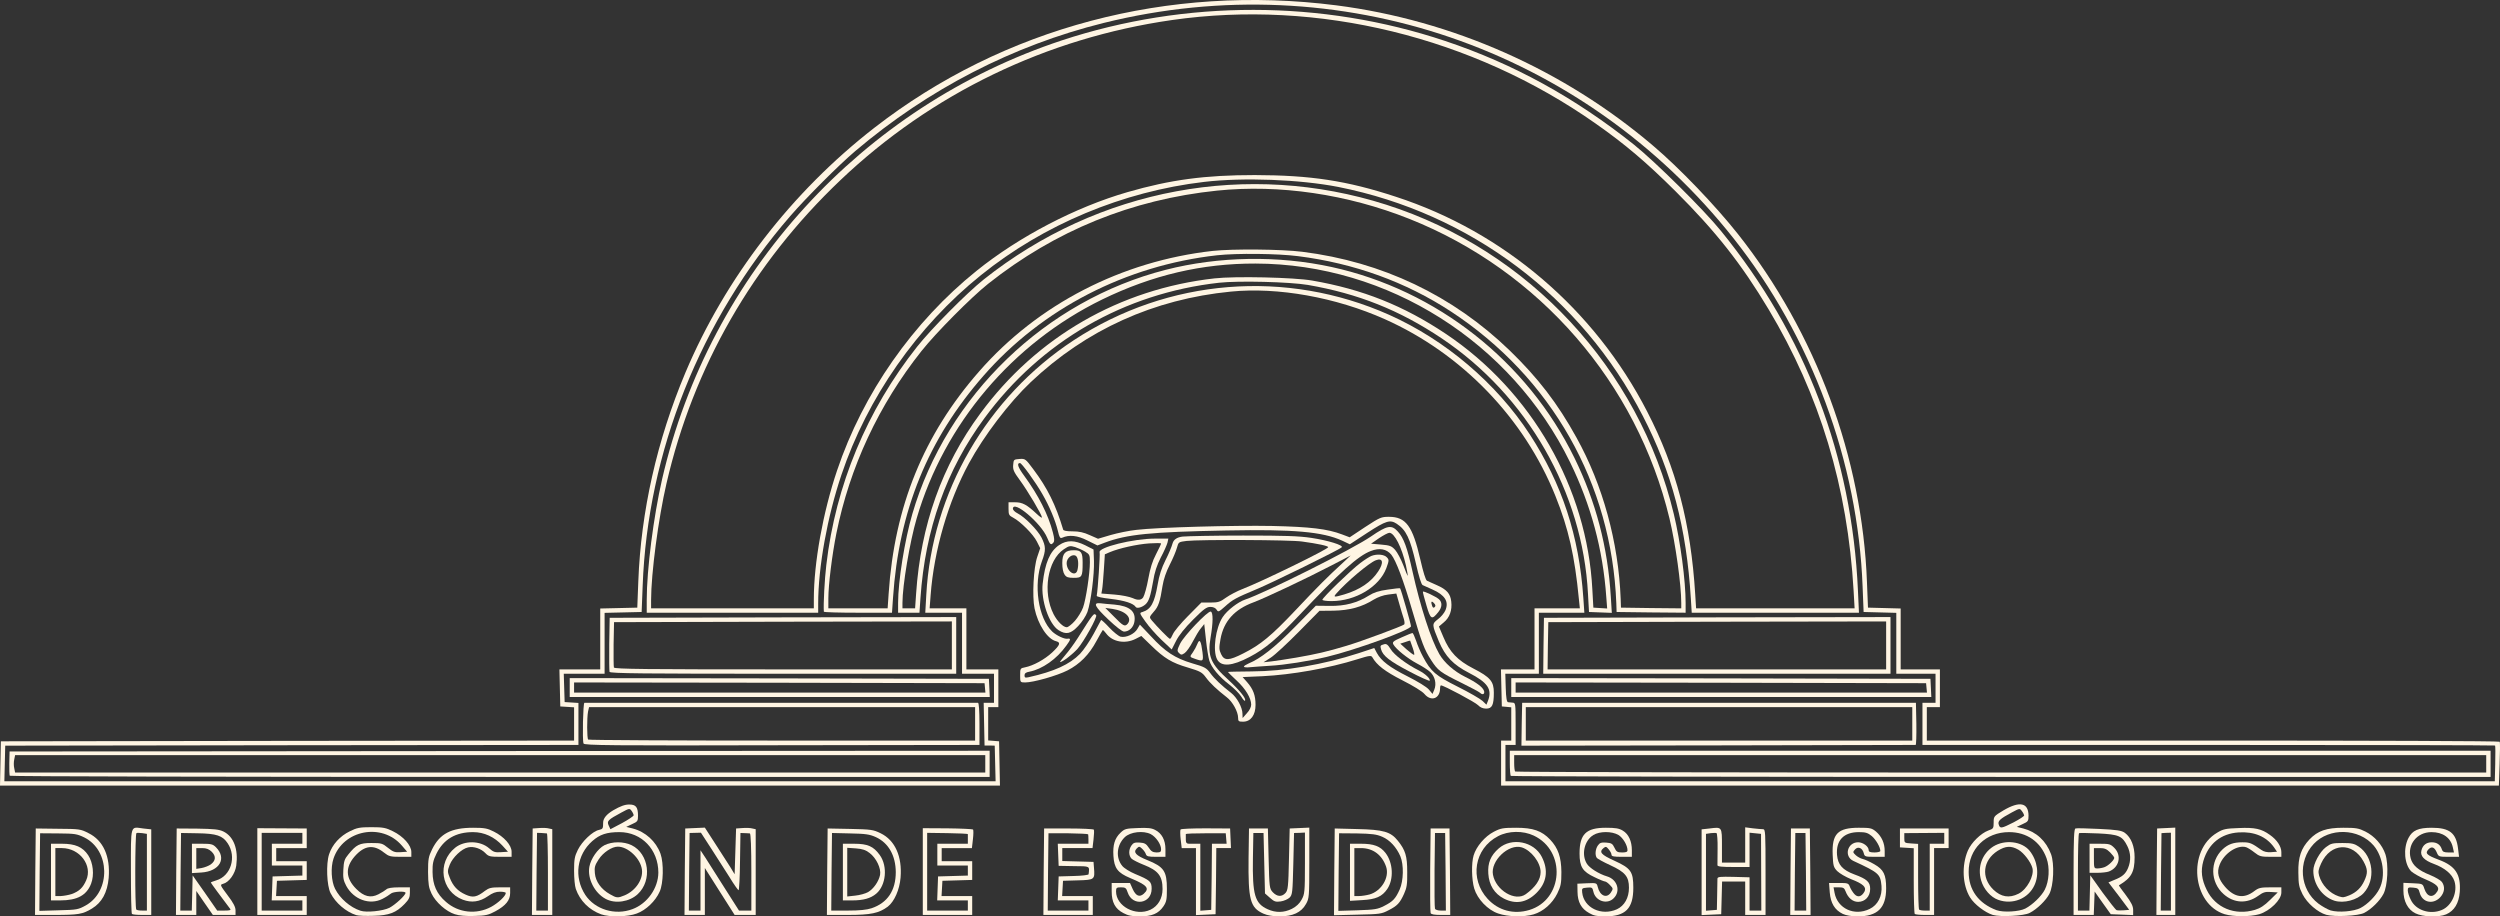 <?xml version="1.0" encoding="UTF-8"?>
<svg id="Capa_1" data-name="Capa 1" xmlns="http://www.w3.org/2000/svg" viewBox="0 0 1720.58 630.73">
  <rect x="0" y="0" width="1720.58" height="630.73" fill="#333333" stroke="none"/>
  <defs>
    <style>
      .cls-1 {
        fill: #FFF5E3;
      }
    </style>
  </defs>
  <path class="cls-1" d="M713.4,353.59c-6.6-6.2-9.7-7.9-14.7-7.9h-4.6v4.5c0,4,.3,4.6,3.2,6.1,5,2.6,13.8,11.4,16.3,16.4l2.3,4.6-2,5.9c-2.6,7.4-3.6,27.3-1.9,35.5,2.3,11.1,8.9,21.2,14.8,22.6,3.4,.9,2.8,2.6-2.7,7.8-5.2,4.8-13,9.1-18.7,10.2-3.2,.6-3.3,.8-3.3,5.5s0,4.9,3.4,4.9c5.7,0,21.9-4.6,29.2-8.3,8.4-4.3,14.9-10.8,19.9-20.2,2.1-3.8,4-7.2,4.3-7.5,.2-.3,1.3,.8,2.4,2.3,4.3,5.8,13,7.4,20.3,3.7l3.9-2,6.6,6.4c9.2,9,14.4,12.1,25.3,15.3,8.7,2.6,9.9,3.3,12.5,6.8,2.9,4,7.7,8.5,14.4,13.7,4,3,7.8,10,7.8,14.1h0c0,2.4,.4,2.7,3.4,2.7,5.3,0,8.6-4.5,8.6-11.6,0-6.5-1.6-10.8-5.8-15.6l-3.1-3.5,13.7-.6c20.2-1,45.7-5.5,65.4-11.7,8.3-2.6,9.4-2.7,10.2-1.3,3,5.3,8.6,9.7,20.6,15.8,7.5,3.8,13.9,7.7,15.3,9.5,4.6,5.4,10.7,3.1,10.7-4,0-1.1,.3-2,.6-2,1.9,0,23.6,11.6,25.5,13.6,1.5,1.6,3.4,2.4,5.6,2.4,4.1,0,5.3-2.4,5.3-11,0-7.7-2.4-10.6-14.1-16.6-10.9-5.6-16.3-11.3-20.6-21.6l-3.1-7.3,3.3-2.8c4.1-3.3,5.9-8.4,5.2-14.4-.6-5.4-3.1-8.3-10-11.3-2.8-1.2-5.9-2.6-6.7-3-.9-.4-2.6-5.9-4.6-14.7-5.3-23-9.9-29.3-21.6-29.3-5.3,0-6.2,.4-16.3,7l-10.7,7.1-5.3-2c-10-3.8-21.9-5.2-48-5.8-26-.5-78.7,.9-93.6,2.7-4.8,.5-12.6,2.1-17.5,3.5l-8.8,2.6-5.7-2.5c-4.1-1.9-7.4-2.6-11.8-2.6-4.1,0-6.3-.4-6.5-1.2-5.1-17-10.8-28.6-20.6-41.6-5.3-7.1-5.5-7.3-9.5-7-3.9,.3-4,.4-4.3,4.1-.3,3.2,.4,4.8,4.6,10.5,5.2,7,15.2,23.9,15.2,25.6,0,.6-1.7-.6-3.7-2.5Zm11.2,12.8c-3.2-12.3-9.9-25.5-19.7-38.9-4.4-6-5.3-8.8-2.9-8.8,1.2,0,10.8,13.3,15.3,21.2,4.9,8.4,9,18.2,10.8,25.6,1,4.3,1.5,5.2,2.9,4.6,4.8-2.2,10.6-1.6,17.4,1.9l6.9,3.4,5-1.9c15.3-5.8,31.9-7.4,83.8-8.4,46.4-.9,66.2,.9,79.6,7l5.3,2.5,12.2-8c12.8-8.3,15.5-9.1,20.1-6.1,6.4,4.2,9.2,10,13.2,27.5,2,8.8,3.7,14.3,4.6,14.7,.8,.4,3.9,1.8,6.7,3,8.6,3.8,11.5,8.3,9,14.3-.8,1.9-3.1,4.7-5.2,6.2-4.2,3.3-4.2,3.5,.7,15.3,4.4,10.3,9.8,16,20.7,21.6,12.9,6.6,16.1,11.3,13.1,19.2l-1.1,2.7-2.7-2.6c-1.5-1.4-9.1-5.8-16.9-9.7-15.5-7.8-18.6-10.4-24.1-20.8-1.7-3.1-3.8-8.1-4.7-10.9-1-2.9-2.1-5.3-2.5-5.3-.5,0-3.8,1.3-7.5,3-5.9,2.6-6.5,3.2-5.6,4.9,1.8,3.2,9.7,9.6,16.3,13.1,3.5,1.8,7.5,4.4,9,5.8,3.3,3.1,4.5,8.1,2.8,12.2l-1.2,2.9-2.5-3c-1.5-1.8-7.6-5.5-14.5-9-12.5-6.3-18.3-10.7-21.3-16.2l-1.8-3.4-10.6,3.5c-24.6,8-51.1,12.5-73.8,12.6-9,.1-16.3,.2-16.3,.4s2.7,2.8,5.9,5.8c6.2,5.7,10.1,12.2,10.1,16.7h0c0,1.6-1.2,4-3,5.9l-2.9,3.3-.1-2.9c0-4.4-3.8-11.3-7.8-14.4-6.7-5.2-11.5-9.7-14.4-13.7-2.6-3.5-3.8-4.2-12.5-6.7-11.7-3.5-18.5-7.9-28.4-18.7l-7.5-7.9-1.7,2.9c-2,3.6-7.9,6.3-11.6,5.4-1.4-.4-4.9-3.2-7.8-6.3-2.8-3.1-5.4-5.4-5.6-5.2-.2,.3-2.5,4.6-5.1,9.5-2.7,5-6.9,11.2-9.4,13.8-7.1,7.3-17.9,12.2-35.4,16.1-2.3,.5-2.8,.3-2.8-1.3,0-1.3,.9-2.1,3.3-2.5,8.9-1.7,18.9-8.7,25.5-18,3.1-4.2,3.2-5.1,.8-4.7-2.1,.4-7.6-2.2-10.5-4.9-9.7-9.3-13.1-32.3-7.1-48.5,2.8-7.5,2.7-10.2-.3-16.2-2.7-5.2-11.4-14.1-16.5-16.7-1.8-.9-3.2-2.3-3.2-3.1,0-6.6,19.5,9.9,23.6,19.9,2,4.9,2.6,5.3,4.3,3.3,.8-1,.7-2.8-.4-7Zm248.6,84.3c-.5,0-2.8-1.7-5.2-3.8l-4.3-3.9,3.4-1.1c1.8-.7,3.4-1.1,3.4-1,.1,.2,.9,2.4,1.8,5.1h0c.9,2.6,1.3,4.7,.9,4.7Z"/>
  <path class="cls-1" d="M1035.1,618.49h0c8,4,15.4,2.8,22.1-3.7,7.3-7.1,8.7-15.7,3.9-25.1-5.4-10.6-20.7-13.6-29.6-5.8-5.6,4.9-7.7,10-7.2,17.4,.5,7.9,4.2,13.8,10.8,17.2Zm12.2-35.3c6.5,2,13,10.4,13,17,0,5.2-3.5,10.3-10.2,15.2h0c-7.3,5.3-20.6-2.6-22.6-13.4-1.8-9.5,10.8-21.5,19.8-18.8Z"/>
  <path class="cls-1" d="M728.5,433.69h0c5.2,3.3,8.4,2.6,13.5-2.8,2.7-2.8,5.3-6.8,6.4-9.7,2.4-7,4.8-25.8,4.5-35.1l-.3-7.9-5.7-2.9c-7.3-3.6-12.6-3.7-17.9-.2-6.4,4.3-9.8,12.2-11.4,26.6-1.3,11.3,4.3,27.8,10.9,32Zm3.7-55.7c3.6-2.4,4.3-2.5,7.7-1.5,2,.7,5.2,2.1,7,3.2,3,1.8,3.2,2.4,3.2,7.2,0,7.8-2.7,25.6-4.7,31.2-1,2.7-3.5,6.8-5.6,9.2h0c-2.1,2.4-4.7,4.4-5.6,4.4-2.5,0-6.5-4-9.1-9-7.7-15.1-4.2-37.2,7.1-44.7Z"/>
  <path class="cls-1" d="M1014.2,588.69c-1.6,5.3-1.4,16.7,.4,22.8,2.2,7.3,9.3,14.8,16.5,17.2,6.6,2.3,17.8,2.6,24.4,.6,6.7-2,12.9-7.5,16.3-14.4,2.4-5,2.8-6.8,2.8-14.7-.1-10.2-2.2-16.5-7.8-22.4-5.7-6-11.7-8.1-23.3-8.1-9.2,0-10.7,.3-15.5,2.8-6,3.1-12,10.1-13.8,16.2Zm16.8-13.2c7.2-3.8,17.2-3.9,24.6-.4,22.4,10.6,20.4,44.1-3.1,51.2-10.7,3.2-21.2,.4-28.6-7.6-12.7-13.7-9.3-34.7,7.1-43.2Z"/>
  <path class="cls-1" d="M991.1,570.19h-6.5l-.3,28.5c-.1,15.7,0,29,.3,29.7,.3,.9,2.6,1.3,7,1.3h6.5l-.2-29.7-.3-29.8h-6.5Zm.5,56.5c-2,0-3.8-.6-4-1.3-.3-.7-.4-12.7-.3-26.6l.3-25.5h7l.3,26.7h0s.2,26.7,.2,26.7h-3.5Z"/>
  <path class="cls-1" d="M764.6,412.19c9.4,1.1,15.5,3.1,17,5.5h0c.8,1.3,4.3,.4,6.7-1.7,2.4-2.1,3.5-5.6,5.3-15.8,1-6.4,2.6-11.2,5.3-16.5,2.2-4.1,4.2-8.7,4.6-10.2l.6-2.8h-9.2c-15,0-39.5,6.1-38.1,9.5,.4,1.2-1.2,25.8-2,29.8-.1,.7,3.6,1.5,9.8,2.2Zm-6.1-6.4c.3-1.4,.8-7.5,1.2-13.5l.7-10.8,3.5-1.5c6.4-2.7,18.6-5.4,27-6,4.5-.3,8.2-.3,8.2,.1s-1.6,3.7-3.5,7.4c-2.5,4.7-4,9.7-5.3,16.8-1,5.6-2.6,11.3-3.5,12.8h0q-2,3-7.1,.6c-2.3-1-7.7-2.1-12.8-2.5l-8.9-.7,.5-2.7Z"/>
  <path class="cls-1" d="M796.7,402.49c-2.2,12.5-4.6,16.9-10.4,18.7-2.2,.6-2.2,.7,2,6.6,2.3,3.3,7.3,9,11.1,12.6h0l7,6.6,3-5.9c1.9-3.8,6.1-9,11.7-14.6,7.3-7.3,9.3-8.8,11.9-8.8,2,0,3.5,.7,4.3,1.9,1.1,1.8,1.4,1.7,5.8-2.2,5.3-4.8,7.5-5.9,21.5-11.8,10.1-4.1,57.3-27.3,58.8-28.9,1.5-1.4-9.5-4.8-20.9-6.5-8.6-1.3-18.4-1.6-46.9-1.6-19.8,0-38.6,.4-41.7,.7q-5.8,.7-6.9,4.7c-.6,2.3-2.8,7.5-4.9,11.6-2.7,5.4-4.3,10.3-5.4,16.9Zm13.3-25.5c1.1-4,1.2-4,6.6-4.7,8.9-1,71.4-.8,79.5,.4,11,1.5,18,3,18,3.9,0,1.4-46.2,23.9-59,28.8-3.6,1.4-8.6,4-11.3,5.9-4.1,3-5.4,3.4-10.9,3.4h-6.1l-9.2,9.3c-5,5-9.7,10.7-10.4,12.5h0c-.7,1.7-1.6,3.2-2,3.2-.7,0-9-8.5-12.5-12.7-1.8-2.2-1.8-2.3,1.2-5.8,3.4-3.7,4.5-7.1,6.2-18,.7-4.4,2.5-9.8,5-14.6,2.1-4.1,4.3-9.3,4.9-11.6Z"/>
  <path class="cls-1" d="M732.7,395.49c1.2,1.8,2.5,2.2,6.3,2.2,5.7,0,6.1-.7,6.1-10.5,0-7.1-1-8.5-6-8.5-6,0-8,2.2-8,8.8,0,3.6,.6,6.6,1.6,8h0Zm7.9-12.8c1.5,1.3,1.9,5.8,.9,9.8-1.4,4.9-7.4,.8-7.4-5,0-3.6,4.2-6.7,6.5-4.8Z"/>
  <path class="cls-1" d="M741.5,439.49c-2.3,3.6-6,8.7-8.3,11.3-2.3,2.7-4,4.9-3.6,4.9,1.6,0,8.7-5.4,12.1-9.3,4.3-4.9,13.8-22,12.7-23-1.6-1.7-1.7-1.6-12.9,16.1Z"/>
  <path class="cls-1" d="M841.5,424.69c-4.9,7.4-7,23-3.9,29,2.8,5.4,10.2,4.9,22.5-1.6,10.7-5.6,18.7-12.4,34.5-29.1,27.6-29.2,40.1-40.5,48.9-43.8,5.9-2.3,10.7-1.4,14,2.5,3.2,3.9,8.4,17.6,14.5,38.6,6.4,21.9,8.3,26.9,13,34.1,4.6,7.1,6.1,8.3,21.1,15.7,6.3,3.1,11.9,6.1,12.5,6.7h0c1.7,1.7,3.3,1,2.8-1.1-.7-2.6-5-5.9-13.1-9.9-7.6-3.8-14.2-9.6-17.7-15.6-5.7-9.8-13.1-32.7-18.5-57-3.6-16.3-6-22.9-10-27.3-4.4-4.9-7.3-4.4-18.5,3.3-12.8,8.8-72.8,38.8-86.5,43.4-5.1,1.7-12.6,7.5-15.6,12.1Zm107.6-54.3c3-2,6.2-3.7,7.1-3.7,3.5,0,8.6,10.1,11.4,22.4h0c.8,3.8,1.4,7,1.3,7.2-.2,.1-1.6-3.1-3.1-7.3-1.6-4.1-4.1-8.8-5.6-10.5-2.4-2.7-3.6-3.2-9.7-3.7l-6.9-.6,5.5-3.8Zm-32.4,18.6l12.9-6.7-5.9,5.5c-9.7,8.9-16.4,15.5-32.1,32.2-16.5,17.5-24.1,23.8-35.9,29.7h0c-10,5.1-13.1,5.2-15.3,.5-1.4-3-1.5-4.3-.4-10.4,2.2-12.2,9.6-20.4,22.6-25.2,7.4-2.7,36.9-16.6,54.1-25.6Z"/>
  <path class="cls-1" d="M762.8,426.39c5.2,4.9,9.5,8.3,10.8,8.3,3.4,0,6.4-2.8,7.1-6.6,1.3-7.2-3-11-13.8-12-3.5-.2-7.8-.7-9.5-.9-5.4-.6-4.1,2.2,5.4,11.2Zm2.9-7.3c8.9,1.3,13.7,6.1,10.4,10.2-1.9,2.2-3.1,1.6-9.4-4.9l-6-6,5,.7Z"/>
  <path class="cls-1" d="M1245.9,599.99l-.3-29.8h-13l-.3,29.8-.2,29.7h14l-.2-29.7Zm-6.8,26.7h-4l.2-26.7,.3-26.7h7l.3,26.7,.2,26.7h-4Z"/>
  <path class="cls-1" d="M1099.6,610.39c-.7-2.7-.8-2.8-7.4-2.5l-6.6,.3,.1,5.7c.1,7,2.6,11.5,8,14.5h0c3,1.8,5.5,2.3,10.9,2.3,14.2,0,19.5-5.4,19.5-19.7,0-11.1-1.6-13.4-13-18.6-9.3-4.2-10.8-6-7.4-8.8,1.4-1.1,1.9-1,3.5,1,1.1,1.3,1.9,2.9,1.9,3.7,0,1.1,1.7,1.4,7,1.4h7v-4.5c0-6.2-2.2-11.1-6.2-13.5-2.6-1.6-5-2-11.7-2-13.6,0-18.1,4.4-18.1,17.7,0,9.2,2.1,12.5,10.3,16.3,3.4,1.7,6.7,3,7.3,3s2.1,1.1,3.4,2.5c2.2,2.3,2.2,2.5,.6,5-2.9,4.4-7.6,2.4-9.1-3.8Zm6.5-7.2c-5.7-1.7-12.2-5.8-14-8.8-3.9-6.3-1.7-15.9,4.5-19.7,4.4-2.7,12.8-2.7,17.3,0,3.1,1.9,6.2,7.1,6.2,10.5,0,1.1-1,1.5-3.7,1.5-3.3,0-4-.5-5.3-3.3-1.3-2.8-2.1-3.2-5.7-3.5-3.3-.2-4.4,.1-5.7,2-1.7,2.4-2.1,6.5-.8,8.4,.4,.7,4.6,3,9.4,5.2,10.2,4.7,12.8,7.8,12.8,15.5,0,6.9-3.1,12.4-8.3,14.8h0c-10.7,4.8-22.8-1-23.9-11.6-.3-2.8-.1-3,3.4-3.3,3.3-.3,3.7-.1,4.3,2.7,1.4,6.6,9.5,9.2,14,4.6,5-4.9,2.5-12.9-4.5-15Z"/>
  <path class="cls-1" d="M1176.6,570.19l-5.5,.6v29.5h0v29.5l6.8-.3,6.7-.3,.3-11.2,.3-11.3h15.9v23h14v-29.5c0-27.4-.1-29.5-1.7-29.5-1,0-4.2-.3-7-.6l-5.3-.7v24.3h-16v-11.5c0-13.3,.1-13.1-8.5-12Zm16.5,26.5h11v-23.6l3.9,.4,4,.4,.1,26.4,.1,26.4h-8.1v-22.9l-11-.3c-9.2-.2-11-.1-11.1,1.2,0,.8-.1,6-.2,11.5h0s-.2,10-.2,10l-3.7,.3-3.8,.3v-52.9l3.3-.5c1.7-.2,3.6-.2,4,0,.4,.3,.8,5.1,.7,10.6-.1,5.6-.1,10.8-.1,11.5,.1,.9,3,1.2,11.1,1.2Z"/>
  <path class="cls-1" d="M1276.3,615.39c-1.1-1.2-2.5-3.4-3.1-4.9-1-2.7-1.4-2.8-7.7-2.8h-6.7l.5,6.5c.6,7.4,3.4,12.1,9,14.8h0c2.1,1,5.9,1.7,10.2,1.7,13.7,0,19.6-5.8,19.6-19.3,0-9.5-1.7-12.9-8.2-16.6-2.9-1.7-6.5-3.3-7.9-3.6-1.4-.3-3.6-1.5-4.8-2.6-2.1-2-2.1-2.2-.5-4,2.1-2.3,5.1-1,6,2.6,.6,2.4,1,2.5,7.5,2.5h6.9v-4c0-5.4-2.1-10-5.9-13.3-3-2.5-4-2.7-11.9-2.7-14.6,0-18.6,4.2-18,18.6,.3,7.5,.6,8.6,3.1,11.2,1.6,1.6,5.9,4.1,9.6,5.6,8.3,3.2,10.7,5.5,9.2,8.5-2,3.6-4.6,4.3-6.9,1.8Zm-.1-13.6c-8.2-3.1-11.3-6.6-11.9-13.4-.8-10,4.6-15.7,15-15.7,4.7,0,6.2,.5,8.9,2.7,2.9,2.5,5.9,7.7,5.9,10.3,0,.5-1.8,1-4,1-2.9,0-4-.4-4-1.5,0-2.6-3.8-5.5-7.3-5.5-7.4,0-9.9,9.7-3.3,12.8,17.7,8.2,18.6,9,19.4,17.2,.6,7-2.5,13.2-8.2,15.9-10.5,5.1-22.1-.3-24.1-11.1l-.7-3.8h3.6c3.1,0,3.8,.4,4.7,2.8,1.7,4.5,4.9,7.2,8.6,7.2,4.8,0,8.3-3.7,8.3-8.9,0-4.8-2.2-6.8-10.9-10Z"/>
  <path class="cls-1" d="M823.1,606.69v23.1l6.8-.3,6.7-.3,.3-22.7,.2-22.8h10.1l-.3-6.7-.3-6.8-16.8-.1c-9.2,0-17,.3-17.3,.8-.3,.5-.3,3.6,.1,6.9l.7,5.9h9.8v23h0Zm-2-26c-5.4,0-5,.6-5-6.6,0-.4,6.2-.6,13.8-.6h13.7l.3,3.6,.3,3.6h-10.1l-.2,22.8h0s-.3,22.7-.3,22.7l-3.7,.3-3.8,.3v-46.1h-5Z"/>
  <path class="cls-1" d="M934.3,629.49c15.2-.3,16.6-.5,21.3-3,6.1-3.1,7.8-4.9,10.7-11.3,1.9-4.2,2.3-6.6,2.2-15,0-11-1.2-15-6.4-21.5-5-6.3-10-7.7-28-8.1l-15.5-.4-.3,29.9h0l-.2,29.8,16.2-.4Zm-13-29.3l.3-26.7,12.4,.1c10.2,.2,13.4,.6,17.3,2.3,5.2,2.2,9.8,7.2,12.5,13.5,2.4,5.8,2.2,16.7-.5,22.8-2.9,6.4-4.6,8.2-10.7,11.3h0c-4.5,2.3-6.4,2.6-18.3,3l-13.2,.4,.2-26.7Z"/>
  <path class="cls-1" d="M869.5,628.79c2.7,1.2,6.5,1.9,11.1,1.9,9.1,0,15-2.7,18.2-8.5,2.2-3.8,2.3-5,2.3-28.3v-24.3l-6.7,.3-6.8,.3-.5,21.1c-.4,19-.7,21.4-2.4,23.3-2.6,2.8-5.7,2.6-8.7-.5-2.3-2.5-2.4-3.1-2.9-23.2l-.5-20.7h-13l-.3,20.5c-.3,28.6,1.1,34,10.2,38.1h0Zm-7.2-38.1l.3-17.4h7l.5,20.8,.5,20.8,3.4,3c2.9,2.6,3.9,3,7.4,2.5,2.2-.3,4.9-1.5,6.1-2.6,2-2,2.1-3.5,2.6-23.3l.5-21.2,3.8-.1,3.7-.2v21.1c0,20-.2,21.3-2.3,25.1-1.4,2.6-3.7,4.8-6.7,6.3h0c-5.4,2.7-11.1,2.8-16.6,.3-8.9-4-10.6-9.9-10.2-35.1Z"/>
  <path class="cls-1" d="M954.8,611.79c4.5-6.7,4-17.9-1.2-24.7-3.6-4.7-8.1-6.4-16.9-6.4h-7.6v19.6h0v19.7l8.3-.5c9.5-.5,13.8-2.4,17.4-7.7Zm-22.7,4.9v-33h4.6c8.3,0,14.5,4.7,17.3,12.9,2.4,7.3-3.3,16.7-11.4,19-2.2,.6-5.5,1.1-7.2,1.1h-3.3Z"/>
  <path class="cls-1" d="M731.6,606.19l10.2-.3c11.6-.3,11.8-.5,11.1-8.8l-.3-3.9-10.7-.3-10.8-.3v-8.9h20.8l.7-5.9c.4-3.3,.5-6.4,.2-6.8s-8.1-.8-17.4-.8h-16.8l-.3,29.8h0s-.2,29.7-.2,29.7h34v-13h-21.1l.3-5.2,.3-5.3Zm7,13.5h10.5v3.5h0v3.5h-28l.2-26.6,.3-26.6h13.5c7.4,.1,13.6,.4,13.8,.7,.1,.3,.2,1.9,.2,3.5v3h-21.1l.3,7.6,.3,7.6,10.5,.2c11.3,.1,10.8-.2,10.1,5.6,0,.5-4.7,1.1-10.3,1.2l-10.3,.3-.3,8.3-.3,8.2h10.6Z"/>
  <path class="cls-1" d="M1317.8,628.99h0c.3,.4,3.5,.7,7,.7h6.3v-46h10v-13.5h-33.5v13l4.8,.3,4.7,.3v22.3c0,12.2,.3,22.6,.7,22.9Zm-2.4-48.5c-4.7-.3-4.8-.4-4.8-3.7v-3.4l13.7-.1,13.8-.1v7.5h-10v46h-3.3c-1.9,0-3.7-.3-4-.7-.4-.3-.7-10.7-.7-22.9v-22.3l-4.7-.3Z"/>
  <path class="cls-1" d="M416,581.69c-4.6,2.4-9.4,9.3-10.4,14.9-1.4,8.2,3.6,18,11.3,22.1h0c6.6,3.5,16.3,2,22-3.3,10.2-9.5,7.8-27.8-4.2-33.7-5.6-2.7-13.4-2.6-18.7,0Zm25.8,16.8c.9,6.7-4.3,14.5-11.9,17.7h0c-4.8,2-5.5,1.9-10.2-.8-6-3.4-9.8-8.7-10.3-14.4-.4-4.1,0-5.5,2.6-9.5,3.1-4.8,9.1-8.8,13.2-8.8,7,0,15.6,8.1,16.6,15.8Z"/>
  <path class="cls-1" d="M190.1,583.69h21v-13.5l-17-.1-17-.1v29.8h0v29.9h34v-13h-21.1l.3-5.2,.3-5.3,10.3-.3,10.2-.3v-12.9h-21v-9Zm7.5,12h10.5v6.9l-10.2,.3-10.3,.3-.3,8.3-.3,8.2h21.1v3.5h0v3.5h-28v-53.5h28v7.5h-21v15h10.5Z"/>
  <path class="cls-1" d="M264.3,586.79c3.3,2.6,4.4,2.9,11.2,2.9h7.6v-3.3c0-4.6-5.5-10.8-12.7-14.3-4.8-2.4-6.8-2.8-14.8-2.8s-10,.4-14.8,2.8c-6.8,3.3-12.1,9.1-14.3,15.8-2.2,6.6-1.6,21.7,1,26.8,3.5,6.8,10.5,12.8,17.6,15.1h0c1.4,.5,6.8,.7,12,.5,10.8-.3,15.5-2.1,21.4-8.2,2.9-3,3.6-4.5,3.6-7.6v-3.8h-7.4c-5,0-7.9,.5-8.8,1.4-.8,.7-3.3,2.3-5.5,3.4-5.3,2.7-9.9,1.6-15.2-3.7-7.4-7.4-7.7-14.8-1.1-22.4,6.7-7.6,13-8.4,20.2-2.6Zm-24.6,1.3c-2.6,3.1-3.1,4.7-3.4,10.4-.3,5.6,0,7.4,2,11.2,5.1,9.4,16.1,13.4,24.8,9,2.4-1.2,5-2.9,5.8-3.6,1.4-1.5,10.2-2,10.2-.6,0,1.7-7.1,8.2-11.1,10.3h0c-4.5,2.2-15.8,3.4-19.9,2-7.1-2.3-14.1-8.4-17.5-15.1-2.6-5.1-3.1-14.7-1.1-20.7,6.6-19.9,33.4-25,47.1-9l3.6,4.2-4.5,.3c-3.9,.3-5.2-.2-8.7-3-3.8-3.1-4.6-3.3-11.4-3.3-8.2,0-10.4,1.1-15.9,7.9Z"/>
  <path class="cls-1" d="M380.1,600.19v-29.5l-2.3-.5c-1.3-.4-4.3-.5-6.8-.3l-4.4,.3-.3,29.8-.2,29.7h14v-29.5Zm-3,26.5h-8l.2-26.7,.3-26.8,3,.1c1.7,.1,3.3,.2,3.8,.3,.4,.1,.7,12,.7,26.6v26.5Z"/>
  <path class="cls-1" d="M322.2,583.19c3.8-.9,9,.9,11.9,4,2.1,2.2,3.1,2.5,10.2,2.5h7.8v-3.5c0-4.5-5.2-10.4-12.3-13.9-4.3-2.2-6.4-2.6-14.2-2.6-15.2,0-22.9,4.1-28.2,14.8-2.5,5.1-2.8,6.7-2.8,15.7,.1,8.4,.5,10.8,2.4,14.8,2.9,6,10,12.3,16,14.2,3,1,7.7,1.4,13.6,1.2,7.7-.2,9.7-.7,14.3-3.2,7.2-3.9,10.2-7.6,10.2-12.6v-3.9h-7.1c-5.9,0-7.5,.4-10.2,2.4-5.7,4.4-8.3,4.9-13.4,2.6-5.4-2.4-8.7-5.9-10.9-11.7-1.6-4-1.6-4.6,0-8.8,2-5.1,8.3-11.1,12.7-12Zm-3.7,36c6,2.3,11.7,1.5,17.3-2.4,3.1-2.2,5.5-3.1,8.3-3.1,2.2,0,4,.4,4,.9,0,2-5.1,6.8-10,9.5h0c-10.2,5.5-22.6,4.2-31.2-3.4-6.4-5.5-9.1-11.7-9.2-20.5-.1-5.8,.4-8,2.7-12.7,4.9-9.9,13.2-14.8,25.2-14.8,7.6,0,14.7,3.3,20.2,9.3l3.8,4.2-4.8,.3c-4.1,.3-5.3-.1-8.2-2.7-6.1-5.3-16.9-5.5-23.3-.4-12.8,10.2-9.9,30.1,5.2,35.8Z"/>
  <path class="cls-1" d="M153.5,608.29c4.1-1,8.3-6.9,9.1-12.5,1.5-11.3-1.7-20-8.8-23.5-3.1-1.5-6.4-1.8-18-2l-14.2-.1-.3,29.8-.2,29.7h14v-16.5l5.7,8.3,5.7,8.2h15.6v-3.2c0-2.2-1.5-5.2-5.5-10.4-5.2-7-5.3-7.2-3.1-7.8Zm4.9,17.2c.7,.9-.2,1.2-4,1.2h-4.9l-8.4-12.1-8.5-12.1-.3,12.1h0l-.3,12.1h-7.9l.2-26.7,.3-26.7,11.4,.2c13,.2,17.2,1.6,20.7,6.9,6.3,9.4,2.2,22.5-7.8,25.5-2.1,.6-3.8,1.3-3.8,1.5,0,.3,7.5,10.5,13.3,18.1Z"/>
  <path class="cls-1" d="M74.8,604.19c1.2-14.8-3.7-25.8-13.9-30.8-5.4-2.8-6.3-2.9-21-3l-15.3-.2-.3,29.8-.2,29.7h13.2c16.7,0,19.6-.5,26-4.4,6.8-4.1,10.6-11,11.5-21.1Zm-34.4,22.3l-13.3,.4,.2-26.7,.3-26.7,12.5,.1c11.5,.1,12.8,.3,18,2.8,17.7,8.9,18.3,36.9,1,46.7h0c-5.2,2.9-6.1,3.1-18.7,3.4Z"/>
  <path class="cls-1" d="M60.7,588.59c-3.8-5.7-8.9-7.9-18.1-7.9h-7.5v39h6.3c11.8,0,18.2-3.5,21.3-11.5,2.3-6.1,1.4-14.4-2-19.6Zm-1.4,17.3c-2.3,5.2-4.8,7.5-9.9,9.4-2.1,.7-5.5,1.3-7.5,1.4h-3.8v-33h4.5c12.3,0,21.3,12,16.7,22.2Z"/>
  <path class="cls-1" d="M148.6,583.09c-2.1-2.1-3.3-2.4-9.5-2.4h-7v10.1h0v10.1l6.5-.4c12.5-.8,17.7-9.7,10-17.4Zm-3.5,11.8c-1.4,1-4.2,2.1-6.3,2.5l-3.7,.6v-14.3h4c3,0,4.7,.7,6.6,2.5,3.1,3.1,2.8,6.1-.6,8.7Z"/>
  <path class="cls-1" d="M97.8,629.69h6.3v-58.9l-5.5-.6c-9.1-1.2-8.5-3.4-8.5,29.3,0,15.9,.3,29.2,.7,29.5,.3,.4,3.5,.7,7,.7Zm-3.9-56.3c.4-.3,2.2-.2,4,0l3.2,.5v26.4h0v26.4h-3.3c-1.9,0-3.7-.3-4-.7-1-.9-.9-52.1,.1-52.6Z"/>
  <path class="cls-1" d="M619.8,603.99c1.2-14.5-3.8-25.7-13.7-30.5-5.1-2.5-6.6-2.7-21-3l-15.5-.3-.3,29.8-.2,29.7h14.5c15.8,0,21.3-1.2,27.4-5.7,4.5-3.5,8.1-11.6,8.8-20Zm-20,21.1h0c-3.3,1.1-8.4,1.6-16.3,1.6h-11.4l.2-26.7,.3-26.7,12.5,.3c10.6,.2,13.3,.6,17.6,2.5,8.8,4,13.7,12.7,13.8,24.1,0,12.7-5.7,21.2-16.7,24.9Z"/>
  <path class="cls-1" d="M824.1,443.09c-.6,1.6-2,4.2-3.1,5.8-2.4,3.3-2.4,3.2,1.6,4.6h0c5.5,1.9,5.7,1.7,5-4.5-1-7.9-2-9.7-3.5-5.9Z"/>
  <path class="cls-1" d="M952.6,443.39c-2.7,.8-2.8,.9-2.1,3.5,1.2,4.4,5.8,8.1,19.4,15.2,7.5,4,13.9,6.8,14.1,6.4,.5-1.4-3.1-4.8-7.4-7-8.5-4.3-17.1-10.7-19.5-14.7-1.9-3.1-2.9-3.9-4.5-3.4Z"/>
  <path class="cls-1" d="M439.1,561.49c0-6-1.4-7.8-6.1-7.8-2.9,0-6,1.1-11,4q-6.9,4.1-6.9,8.5c0,4-.2,4.4-2.9,5-4.3,.9-11.6,7.8-14.5,13.7-2.2,4.4-2.6,6.5-2.6,14.3,0,5.1,.5,10.7,1.2,12.6,2.8,8.1,9.2,14.5,17.5,17.5,5.8,2,18.2,1.8,24.5-.6,6.3-2.3,12.8-8.5,15.7-15,2.6-5.6,2.9-19.6,.6-26.1-3.1-8.5-10.3-15.1-19.1-17.4l-4.5-1.1,4-1.9c3.8-1.7,4.1-2.1,4.1-5.7Zm14,39.1c-.1,10.7-7.6,21.3-17.8,25.1-11.9,4.5-25.8,.3-32.5-9.8-7.9-12.2-5.9-27.5,4.8-37,5.2-4.6,10-6.2,18.7-6.2,15.3,0,26.8,12,26.8,27.9Zm-25-34.1l-8,4.2-1.2-2.6c-1.4-3-.5-3.9,8.8-8.9,5.4-2.9,5.6-3,7-1.1,.8,1.1,1.4,2.5,1.4,3,0,.6-3.6,3-8,5.4Z"/>
  <path class="cls-1" d="M955,405.79c-5.9,.8-9.6,2-12.7,4-8.1,5.1-16.6,7.4-27.2,7.2l-9.5-.1-14.5,14.7c-13.8,14-23.6,21.7-31.7,25-1.8,.8-3.3,1.7-3.3,2.2h0c0,.5,1.9,.7,4.3,.4,2.3-.2,8.5-.7,13.8-1,9.7-.5,26.7-3.2,38.9-6.1,19.7-4.7,58-18.6,58-21.1,0-1.3-6.9-25.5-7.5-26.1-.2-.2-4,.2-8.6,.9Zm11.4,24c-1.4,1.2-29.4,11.6-39.8,14.7-13.3,4-20.7,5.7-34.5,8.1h0c-6.3,1.1-14,2.2-17,2.6l-5.5,.6,5-3.2c2.8-1.8,11.4-9.8,19.2-17.7l14.3-14.5,9.7-.1c11-.2,19.7-2.6,27.6-7.6,2.8-1.7,6.6-3.1,10-3.5l5.6-.7,2.1,7.3c1.2,4.1,2.5,8.7,3.1,10.3,.5,1.7,.6,3.3,.2,3.7Z"/>
  <path class="cls-1" d="M954.1,391.09c1.9-5.3,2-5.8,.4-7.5-1.8-2-6.7-2.5-10.6-1-1.3,.5-4.8,2.7-7.8,5-6.3,4.7-26,23.8-26,25.2,0,.5,2.8,.9,6.3,.9,16.6,0,32.8-9.8,37.7-22.6Zm-34.4,17.4c7.1-8.1,22.6-21.2,27.2-22.9,4.9-1.9,5.6,1.7,1.6,7.7-4.8,7.3-12.6,12.6-23.3,15.8h0c-7.1,2.1-7.8,2-5.5-.6Z"/>
  <path class="cls-1" d="M833.2,438.49c1.7-9.9,1.8-17,.1-17.6-2-.6-18.4,16.6-21.1,22.1-2.1,4.4-2.2,5-.8,6.4,1.4,1.4,1.8,1.5,3.9,.1,1.3-.9,3.8-4.4,5.6-7.9,1.8-3.5,4.3-7.7,5.6-9.2l2.3-2.9,1.2,10.9c.6,5.9,1.7,12.4,2.3,14.3,1.5,4.8,6.7,11.1,13.8,16.5,3.2,2.5,6.8,6.1,8,8h0c1.2,2,2.4,3.4,2.7,3.1,1.2-1.2-3.5-7.1-11.2-14.2-12.4-11.2-14.7-16.5-12.4-29.6Z"/>
  <path class="cls-1" d="M648.1,583.69h20.8l.7-6.1c.4-3.3,.4-6.3,.1-6.7-.4-.3-8.3-.7-17.6-.8l-17-.1v29.8h0v29.9h34v-13h-21.1l.3-5.2,.3-5.3,10.3-.3,10.2-.3v-12.9h-21v-9Zm7.5,12h10.5v6.9l-10.2,.3-10.3,.3-.3,8.3-.3,8.2h21.1v7h-28v-53.5l14,.2c7.7,.1,14,.4,14,.7v6.6h-21v15h10.5Z"/>
  <path class="cls-1" d="M587.9,580.69h-7.8v39h6.3c7.8,0,12.8-1.4,16.6-4.6,6.8-5.7,8.1-18.8,2.5-26.6-4.3-6-8.3-7.8-17.6-7.8Zm17.8,21.4c-.9,4.5-4.4,9.6-8.3,11.9h0c-1.8,1-5.7,2.1-8.8,2.4l-5.5,.6v-33.5l5.9,.4c4.4,.3,6.8,1.1,9.4,3.1,4.7,3.5,8.1,10.7,7.3,15.1Z"/>
  <path class="cls-1" d="M485.1,613.49v-16.1l10.2,16.1,10.3,16.2h14.5v-59l-2.3-.5c-1.3-.4-4.3-.5-6.8-.3l-4.4,.3-.5,15.7-.5,15.8-2.9-4.8c-1.7-2.6-6.3-9.8-10.3-16l-7.3-11.3-6.7,.3-6.8,.3-.3,29.8-.2,29.7h14v-16.2Zm-3-7.5h0v20.7h-8l.2-26.7,.3-26.7,3.9-.1,3.9-.1,7.2,11.1c3.9,6,9.6,14.9,12.6,19.7,2.9,4.8,5.7,8.7,6.1,8.8,.4,0,.9-8.9,1-19.7l.3-19.7,2.8,.1c1.5,.1,3.2,.1,3.7,.2,.6,.1,1,9.7,1,26.6v26.5h-8.5l-10-15.7c-5.5-8.7-11.5-18-13.2-20.8l-3.3-5v20.8Z"/>
  <path class="cls-1" d="M981.7,416.59c2.9,9.9,3.7,10.3,8.3,4.5,2.6-3.3,2.7-6.6,.3-8.7-1.9-1.7-10.4-5.8-11-5.2-.2,.2,.9,4.4,2.4,9.4h0Zm5.1-1.6c1.2,1.2,1.4,2,.6,2.8-.7,.7-1.2,.6-1.7-.6-1.1-3-.6-4,1.1-2.2Z"/>
  <path class="cls-1" d="M784.4,630.69c8.4,0,12.9-1.9,16.3-6.9,2.1-3.1,2.4-4.7,2.4-11.9,0-12.3-2-15.3-13.4-19.9-8-3.2-9.9-5.4-7.4-8,1.6-1.6,1.9-1.6,3.7,.1,1.1,1,2.3,2.7,2.6,3.7,.5,1.6,1.7,1.9,7.1,1.9h6.4v-5.2c0-6.3-2.5-11-7.1-13.3-2.4-1.3-5.2-1.6-12-1.3-8.1,.3-9,.5-11.8,3.2-4,3.8-5.4,8.4-4.9,16,.5,8.4,2.9,11.6,11.5,15.2,11.7,4.9,13.6,7,9.4,10.8-2.9,2.6-5.4,1.6-7.6-3.1l-1.9-4.3h-12.6v5.8c0,7.5,2.4,12,8,14.9h0c3.3,1.8,6,2.3,11.3,2.3Zm-16.3-17.2c0-2.5,.4-2.8,3.4-2.8s3.6,.4,4.6,3.5c3.3,9.9,16.5,7.9,16.5-2.5,0-5-1.1-5.9-11.4-10.2-3.6-1.5-7.6-4-8.8-5.5-4.7-5.7-3.9-14.4,1.7-19.8,3.8-3.7,12.8-4.7,17.9-2.1,3.6,1.9,7.1,7,7.1,10.4,0,1.8-.5,2.2-3.2,2.2-2.6-.1-3.7-.8-5.3-3.3-1.7-2.6-2.8-3.3-6.2-3.5-3.3-.2-4.4,.1-5.7,2-2.1,3-2,7.1,.2,9.2,1.1,.9,4.7,2.7,8.2,4.1,10,3.9,13,7.7,13,16.7,0,6.4-3.1,11.7-8.3,14.2h0c-10.2,4.8-23.7-2.4-23.7-12.6Z"/>
  <path class="cls-1" d="M1484.1,629.69h13v-60.1l-6.2,.3-6.3,.3-.3,29.8h0s-.2,29.7-.2,29.7Zm3.2-29.7l.3-26.6,3.3-.2,3.2-.1v26.8h0v26.8h-7l.2-26.7Z"/>
  <path class="cls-1" d="M538.1,512.89l136-.2v-14.5c0-9-.4-14.5-1-14.5H402.2c-.9,0-1.5,25.7-.6,28,.4,1.3,18,1.5,136.5,1.2Zm-133.4-23.1l.7-3.1h265.7v11.5h0v11.5h-132.8c-73.1,0-133.2-.3-133.5-.7-.9-.8-.9-15-.1-19.2Z"/>
  <path class="cls-1" d="M1545.9,583.09c1.1,.4,3.7,2,5.7,3.6,3.4,2.7,4.5,3,11.1,3h7.4v-3.2c0-3.9-3-8.5-7.9-11.9-5.8-4.2-10.3-5.2-21.4-4.7-9,.3-10.8,.7-14.9,3.2-20.7,12.2-17.2,49.2,5.2,56.1h0c6.1,1.8,17.5,1.8,23.8,0,7.3-2.2,15.2-9.9,15.2-14.9v-3.6h-7.6c-6.5,0-8,.3-10.9,2.5-7.1,5.5-13.7,4.6-20.2-2.8-4.7-5.4-5.9-9.9-3.8-15.2,3-7.9,12.3-14,18.3-12.1Zm-15.5,32.3c7.1,6.3,16,6.7,23.7,1.2,3.4-2.5,4.9-3,8.8-2.7l4.7,.3-5.3,5.2c-3.8,3.8-6.7,5.7-10.4,6.8-13.9,4.1-27.2-1.4-33.2-13.8-3.5-7.1-4.2-13.1-2.3-19.8,3.5-12,12.1-18.9,24.3-19.7,10.6-.7,19,2.8,24.3,10.2l2.1,3.1-4.1,.3c-2.7,.2-4.9-.3-6.6-1.5-6.8-4.8-8-5.3-13-5.3-6.3,0-9.9,1.3-13.7,4.8-8.9,8.3-8.6,22.7,.7,30.9Z"/>
  <path class="cls-1" d="M1469.1,589.99c0-7.6-2.4-13.6-6.7-16.8-2.3-1.6-5.2-2.1-17.8-2.7-8.2-.4-15.6-.6-16.2-.3-1,.3-1.3,7.3-1.3,30v29.5h13.9l.3-8.1,.3-8,5.5,7.8,5.6,7.8,7.7,.3,7.7,.3v-3.5c0-2.6-1.2-5.1-5-10.2-2.8-3.6-5-6.7-4.8-6.8,8.5-5,10.8-9,10.8-19.3Zm-10.8,26.7l7.1,9.5-3.7,.3c-2.1,.2-4.4,.1-5-.1-.7-.3-5-5.8-9.7-12.2l-8.4-11.8-.3,12.2h0s-.3,12.1-.3,12.1h-7.9v-26.4c0-14.6,.3-26.7,.8-26.9,.4-.2,6.3-.1,13.2,.2,14.2,.7,16.5,1.7,20,8.7,2.4,4.8,2.6,10.1,.5,15.1-1.7,4.1-4,6.1-9.7,8.3l-3.8,1.6,7.2,9.4Z"/>
  <path class="cls-1" d="M1182.3,512.99c74.4-.2,135.6-.3,136.1-.3,.4,0,.6-6.5,.5-14.5l-.3-14.5h-271l-.3,14.7h0l-.2,14.8,135.2-.2Zm-132.2-14.8v-11.5h266v23h-266v-11.5Z"/>
  <path class="cls-1" d="M1039.1,516.69v8.3c0,4.6,.3,8.7,.7,9,.3,.4,152.2,.7,337.5,.7h336.8v-18h-675Zm672,9v6h-333.8c-183.6,0-334.2-.3-334.5-.7-.4-.3-.7-3-.7-6v-5.3h669v6Z"/>
  <path class="cls-1" d="M1093.6,421.19l7.9,.3,7.8,.3-.7-11.3c-2.1-34.1-10.2-65-25-95.3-32.6-66.6-94.9-115.6-167-131.4-37-8.1-78-7.4-114.3,1.9-82.6,21.1-150.6,86.5-174.4,168-5.3,18.1-9.8,46.4-9.8,61.2h0s0,6.8,0,6.8h14.7l.7-10.2c3.2-47.1,17.8-88.2,44.1-123.8,38.9-52.8,96.1-85.8,161.4-93.1,13.6-1.5,48.5-.6,61.1,1.5,34.6,6,63,17.3,92,36.7,59,39.5,97.2,106.1,100.8,175.9l.7,12.5Zm-98.5-191.4c-29-19.4-57.3-30.7-92-36.7-12.5-2.2-53.1-3.1-67.2-1.5-65.2,7.3-122.5,40.3-161.3,93.1-26.3,35.6-40.9,76.7-44.1,123.8l-.7,10.2h-8.7v-3.8c0-11.9,5-41.8,9.8-58.2,19-65,65.9-120.4,127.7-150.6,34.6-16.8,68.6-24.8,105.5-24.7,91,.2,176,54,216.5,136.8,14.3,29.3,22.6,59.9,24.9,92.8l.6,7.8-4.8-.3-4.7-.3-.7-12.5c-3.6-69.8-41.8-136.4-100.8-175.9Z"/>
  <path class="cls-1" d="M445.1,421.69h118v-6.2c0-25.2,6.3-59.9,16-88.7,17.8-53,52.2-102.2,96-137.4,43.3-34.9,97.6-57.6,153.6-64.2,27-3.2,66-1.7,92.5,3.5,90.7,18.1,167.1,75.5,209.4,157.5,20,38.7,30.1,77.1,33.1,125.8l.6,9.7h115.1l-.7-15.2c-4.1-92.2-36-176-94.3-247.6-11.8-14.6-45.2-47.6-59.8-59.3-40.5-32.3-83-55.7-130-71.4C909.7-.21,816-.31,730.8,27.79c-137.7,45.6-242.4,160.4-275.1,301.9-5.9,25.8-10.6,62.2-10.6,83.3h0v8.7Zm3-8.7c0-18.2,5-56.2,10.6-80.3,18.5-80.1,59.4-151.4,119.7-208.7,62.7-59.6,141.8-97.8,228.2-110.2,100.5-14.4,206.7,11.6,291.5,71.2,20.4,14.3,35.1,26.8,55.1,46.7,27.7,27.6,45.4,50.1,64,81.2,35.3,58.9,54.4,122.4,58.5,193.6l.7,12.2h-109.1l-.6-9.7c-3-48.7-13.1-87.1-33.1-125.8-36.2-70.3-98.6-123.6-173-147.8-33.8-11.1-58.6-14.8-97-14.9-34.3,0-58,3.2-87.5,11.7-35.7,10.3-74.7,30.6-104,54.2-43.8,35.2-78.2,84.4-96,137.4-9.7,28.8-16,63.5-16,88.7v6.2h-112v-5.7Z"/>
  <path class="cls-1" d="M6.6,517.19l-.2,8c-.1,4.4,.1,8.3,.3,8.7,.3,.5,152.1,.8,337.5,.8h336.9v-18l-337.2,.2-337.3,.3Zm671.5,2.5v12H10.4l-.6-3c-.4-1.6-.4-4.3,0-6l.6-3H678.1Z"/>
  <path class="cls-1" d="M590.5,421.69h23.4l.7-10.2c4-60,24.1-109.3,62.3-152.9,40.4-46.2,98.1-75.9,160.7-82.9,13.6-1.5,41.7-1.2,55.7,.6,38.7,4.9,74.1,17.7,105.3,38.1,69.1,45.3,110.6,118.4,113.8,200.8l.2,6,23.8,.3,23.7,.2v-6.7c0-15.4-3.6-42.4-8.1-61.1-24.1-100.3-99.7-181.6-197.9-213-95.2-30.4-198-11.3-277,51.4-11.8,9.4-36,33.8-45.9,46.3-34.6,43.7-56.1,95.3-62.5,150.2-1.2,9.8-2.1,27.4-1.7,32.2h0c.1,.4,10.6,.7,23.5,.7Zm-20.4-9.8c0-9.4,2.6-30.3,5.5-44.7,9.2-45.7,29.2-88.6,58.6-125.6,9.9-12.5,34.1-36.9,45.9-46.3,46.2-36.6,98.7-58,157.5-64.1,42.9-4.4,89.6,2.4,132.5,19.5,89.4,35.6,156.5,112.9,178.9,206.2,4.1,17,8.1,45.6,8.1,58.1v3.7l-20.7-.2-20.8-.3-.2-6c-1.5-39-12.3-78.4-30.4-111-13-23.6-26.5-41.1-46-60-39.1-37.8-87.7-61-142.7-67.9-14.2-1.8-47.8-2.1-61.7-.6-62.6,7-120.3,36.7-160.7,82.9-38.2,43.6-58.3,92.9-62.3,152.9h0s-.7,10.2-.7,10.2h-40.8v-6.8Z"/>
  <path class="cls-1" d="M1627.1,628.29c4.9-2.5,10.8-8.3,13.3-13.1,2.9-5.6,3.6-20.3,1.3-27.3-2.2-6.5-7.4-12.4-13.8-15.6-4.6-2.3-6.4-2.6-15.2-2.6-11.6,0-17.6,2.1-23.3,8.1-5.7,6.1-7.8,12.1-7.6,22.7,.1,8.2,.4,10,2.9,15,3.2,6.2,10.4,12.4,16.3,14.1h0c5.8,1.6,22,.8,26.1-1.3Zm-31.5-6.4c-12.9-9.8-14.4-29.2-3.2-41.1,10.8-11.4,30.9-10.8,41.2,1.1,6.6,7.8,8.4,21.1,4,29.8-2.4,4.9-8.3,10.8-13,13.2-4.6,2.4-15.1,3.3-20.6,1.7-1.9-.6-5.7-2.7-8.4-4.7Z"/>
  <path class="cls-1" d="M419.6,425.19l-.3,18c-.1,9.8,0,18.5,.2,19.2,.4,1.1,23.6,1.3,119.6,1.3h119v-39l-119.2,.2-119.3,.3Zm235.5,2.5v33h-116c-94,0-116.2-.2-116.6-1.3-.2-.7-.3-8-.2-16.2l.3-15,116.3-.3,116.2-.2Z"/>
  <path class="cls-1" d="M1606.6,619.89c6.4,2,15.7-.4,20.2-5.3,8.3-9.1,6.6-25.1-3.4-31.9-3.1-2.1-4.8-2.5-11.3-2.5-6.9,0-8,.3-11.4,2.9-4.2,3.2-8.6,11.4-8.6,16.1,0,9.3,6,17.9,14.5,20.7h0Zm-10.5-17.2c-.8-2.8-.5-4.3,1.4-8.5,6.5-14.2,21.7-14.9,29.1-1.4,3,5.5,3.1,8,.6,13.4-2.2,4.8-5.4,7.9-10.3,10h0c-4,1.6-4.3,1.6-7.3,.7-6.3-2.1-11.6-7.7-13.5-14.2Z"/>
  <path class="cls-1" d="M1668.5,611.59c-1.1-3.4-1.2-3.4-7.8-3.7l-6.6-.3v5.2c0,7.5,3,13.2,8.3,15.8h0c5,2.5,15.9,2.9,21.1,.7,5.6-2.4,8.8-7.6,9.4-15.5,.8-12-2.9-17.8-14.5-22.1-8.5-3.2-9.7-4.5-6.8-7.4,2.1-2,4-1.1,5.5,2.5,1.2,2.8,1.4,2.9,8.3,2.9h7l-.7-5.7c-1.3-10.7-5.8-14.3-18.1-14.3-9.2,0-13.3,1.8-16,7-3.8,7.3-2.8,18.5,2,23.1,1.5,1.3,5.8,3.8,9.7,5.4,7.8,3.3,9.9,5.5,8.2,8.2-3,4.9-7.1,4.1-9-1.8Zm12.1-4.6c-.8-1.1-4.5-3.3-8.2-4.8-8-3.2-12-6.6-13.3-11.5-2.5-9.4,4.3-18,14.3-18,7.8,0,13.2,3.8,14.7,10.4l.8,3.6h-3.8c-3,0-4-.5-4.5-2-1-3.3-3.4-5-7-5s-6.2,1.9-7.1,5.6c-1,3.8,1.8,6.8,8.6,9.3,7.4,2.7,12.5,7,14.1,11.8,2.4,7.4-1.7,17-8.7,19.9-8.1,3.4-17.9,.2-21.3-7-1.2-2.3-2.1-5.2-2.1-6.5,0-2,.4-2.2,3.7-1.9,3.2,.3,3.8,.7,4.5,3.5,1.7,6.6,8.9,8.4,13.9,3.4,3.2-3.3,3.8-7.4,1.4-10.8Z"/>
  <path class="cls-1" d="M1301.1,463.69v-39l-119.2,.2-119.3,.3-.3,19.3-.2,19.2h239Zm-235.8-19.2l.3-16.3,116.3-.3,116.2-.2v33h-233l.2-16.2Z"/>
  <path class="cls-1" d="M1523,509.69h-196.9v-23h9v-26h-27v-41.9l-11.2-.3-11.3-.3-.7-17.5c-3.2-85.6-35.1-171.7-88.7-239.5-15.6-19.7-40.3-45.5-58.6-61-61.5-52.3-138-86.2-217.8-96.5-115.7-14.8-229.1,15.2-318.1,84.3-56.8,44.1-102.5,103.3-130,168.5-19.5,46.4-30.6,95.5-32.4,143.7l-.7,18-12.7,.3-12.8,.3v41.9h-28.1l.3,12.8,.3,12.7,4.8,.3,4.7,.3v22.9l-197.2,.2-197.3,.3-.3,15.3h0l-.3,15.2H688.2l-.3-15.2-.3-15.3-3.7-.3-3.8-.3v-22.9h7v-26h-22v-42h-25.3l.7-9.2c2.3-30.7,12.1-64.4,26.4-90.7,10.2-18.8,27.7-41.8,42.5-55.8,38.1-36,84.6-57.1,137.7-62.3,32.3-3.2,72.2,3.9,106,19,52.9,23.6,95.9,68.1,117.4,121.7,9,22.4,13.3,41.4,16.1,70.6l.7,6.7h-31.2v42h-23.1l.3,12.8,.3,12.7,3.3,.3,3.2,.3v22.9h-7v31h686.7l.5-14.7c.3-8.2,.4-15.1,.1-15.5-.2-.5-89-.8-197.4-.8Zm194.3,15.9l-.3,12.1h-680.9v-25h7v-14.5c0-13.8-.1-14.5-2-14.6-1.1-.1-2.6-.2-3.2-.3-.9-.1-1.4-3-1.6-9.8l-.3-9.8h23.1v-42h31.3l-.7-10.2c-2.9-42.7-14.6-78.3-36.9-112.6-23-35.2-58-64.9-96.7-82.2-70.9-31.6-152.2-25.1-217,17.4-59.8,39.2-97.8,104.9-101.6,175.4l-.7,12.2h25.3v42h22v20h-7.1l.3,14.7,.3,14.7h3.5l3.5,.1,.3,12.3h0s.3,12.2,.3,12.2H3l.3-12.2,.3-12.3,197.3-.3,197.2-.2v-28.9l-4.7-.3-4.8-.3-.3-9.7-.3-9.8h28.1v-41.9l12.8-.3,12.7-.3,.7-18c3.4-92.2,39.7-183.1,101.6-254.5,10.9-12.6,33.7-35.4,44.7-44.7,50.5-42.8,108.6-72.7,171-88.2,162-40.2,329.9,17.3,433.6,148.4,53.6,67.8,85.5,153.9,88.7,239.5l.7,17.5,11.3,.3,11.2,.3v41.9h27v20h-9v29h196.8c108.3,0,197.1,.2,197.3,.4,.2,.2,.3,5.9,.1,12.5Z"/>
  <path class="cls-1" d="M1329.2,479.69l-.3-6.2-.3-6.3-144.2-.3-144.3-.2v6.5h0v6.5h289.1Zm-286.1-6.5v-3.5l141.3,.2,141.2,.3,.3,3.3h0l.3,3.2h-283.1v-3.5Z"/>
  <path class="cls-1" d="M392.1,466.69v13h289.1l-.3-6.2-.3-6.3-144.2-.3-144.3-.2Zm285.8,6.8l.3,3.2H395.1v-7l141.3,.2,141.2,.3,.3,3.3Z"/>
  <path class="cls-1" d="M1455.2,583.59c-2.7-2.7-3.5-2.9-10-2.9h-7.1v10h0v10h5.4c3,0,6.6-.4,7.9-.9,7.1-2.7,9-10.9,3.8-16.2Zm-6.8,13.2h0c-1.3,.5-3.5,.9-4.9,.9-2.3,0-2.4-.2-2.4-7v-7h4.1c3.1,0,4.7,.6,7,2.9,1.6,1.6,2.9,3.3,2.9,3.8,0,1.5-4,5.4-6.7,6.4Z"/>
  <path class="cls-1" d="M1396.1,561.29c-.1-8.9-6.1-10.1-17.2-3.6-6.7,4-6.8,4.2-6.8,8.3s-.2,4.4-3.7,5.6c-5.1,1.9-11.7,8.3-14.1,13.9-4.3,10.2-3.7,23.6,1.6,32.2,2.9,4.7,10.2,10.3,15.6,12,5.1,1.5,21.6,.7,25.4-1.4,5.1-2.6,11.1-8.5,13.5-13,3-5.8,3.6-20.8,1.2-27.4-3.4-9.2-10.2-15.4-19.1-17.7l-4.5-1.1,4-1.9c3.8-1.7,4.1-2.1,4.1-5.9Zm12.4,29.4c2.3,6.4,1.8,15.7-1.2,21.6-2.3,4.5-8.4,10.4-13.4,13h0c-4.3,2.2-15.2,2.8-19.9,1.1-12.4-4.7-19.1-13.9-19.1-26.3-.1-15.8,11.7-27.4,27.8-27.4,12.2,0,21.7,6.6,25.8,18Zm-22.7-24.7c-8.5,4.3-9.3,4.4-10.2,1.5-.8-2.4,.7-3.9,9.1-8.4,5.3-2.8,5.3-2.9,6.8-.9,.9,1.1,1.5,2.5,1.6,3,0,.6-3.3,2.7-7.3,4.8Z"/>
  <path class="cls-1" d="M1371.8,582.59c-7.7,5-11,14.2-8.3,23.4,1.7,6,6.6,11.5,11.7,13.3h0c9.9,3.6,20.8-.8,25-10.1,3.4-7.4,2.1-16.8-3.3-23.6-5.3-6.6-17.1-8-25.1-3Zm17.3,2.2c3.7,2.1,8.6,8.5,9.7,12.7,1.3,5.3-3.8,14.7-9.6,17.6h0c-6.4,3.2-12,2.3-17.4-2.9-8.5-8.4-7.1-20.1,3-26.6,5.5-3.4,9.2-3.7,14.3-.8Z"/>
</svg>